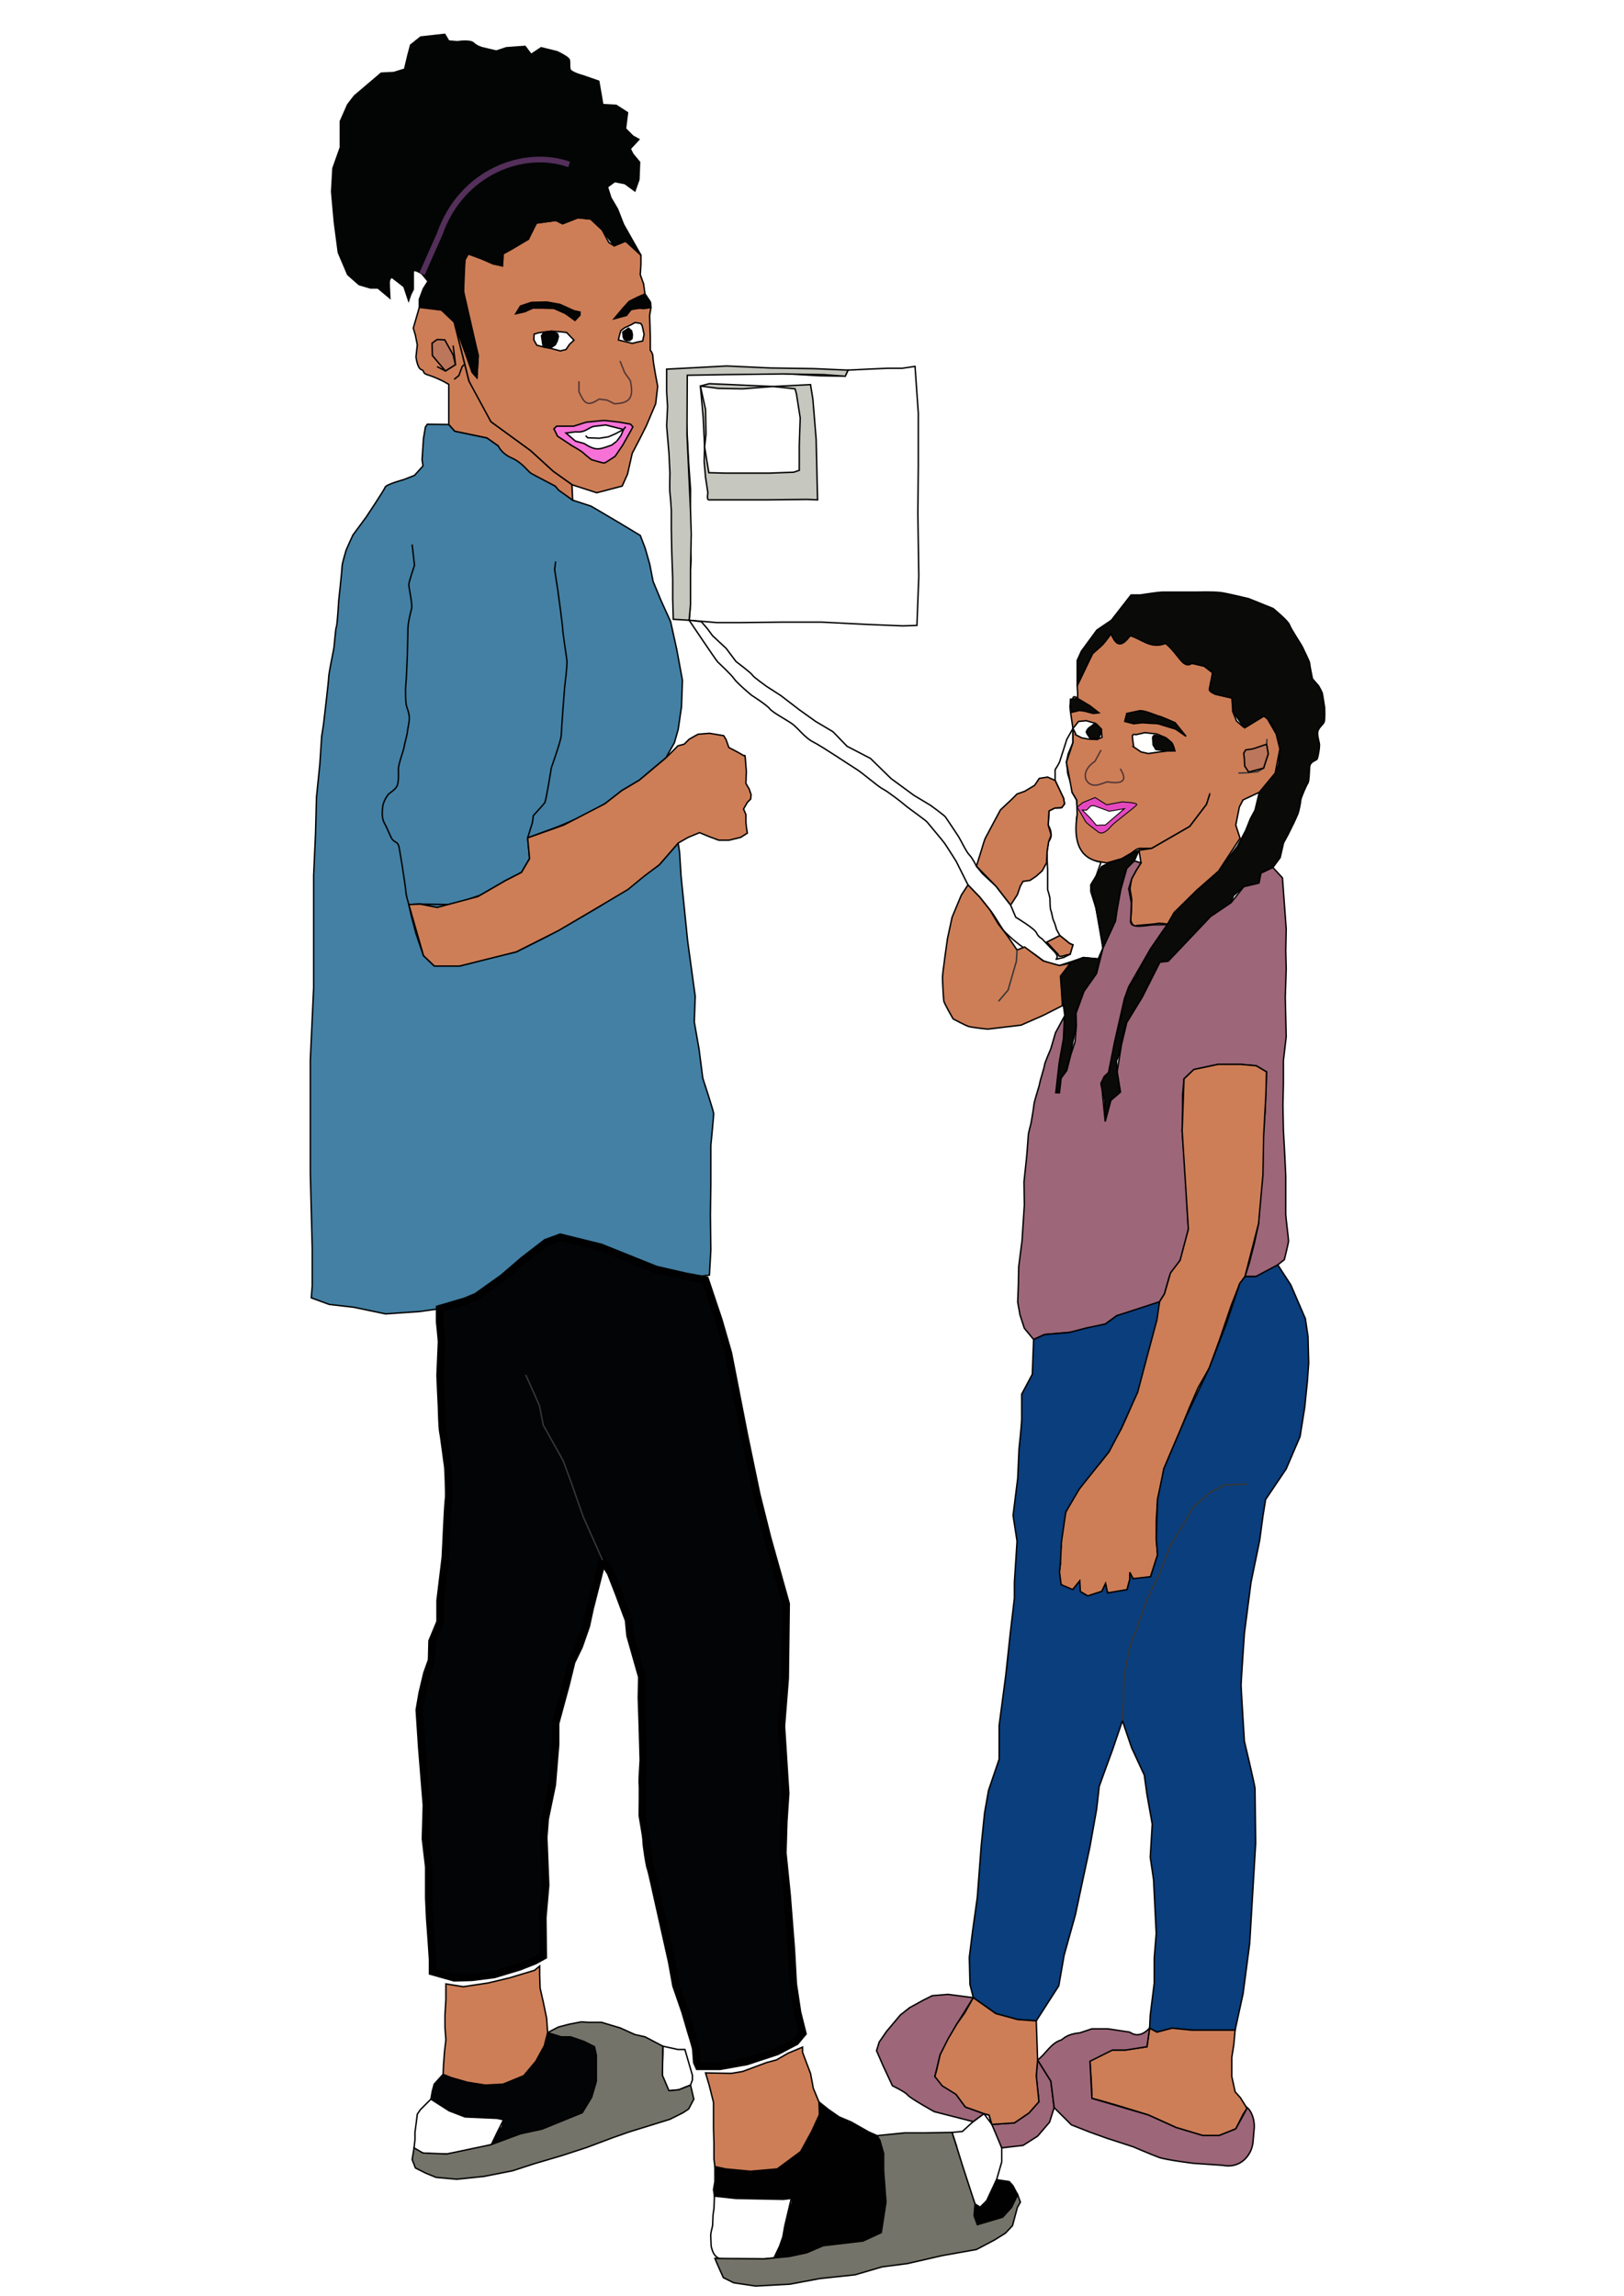 <svg width="416" height="588" viewBox="0 0 416 588" fill="none" xmlns="http://www.w3.org/2000/svg">
<path d="M113.505 531.278L111.22 533.798L110.739 535.598L110.379 537.638L111.459 538.717L115.061 540.637L119.143 542.197L123.705 542.436L127.306 542.552L128.987 542.912L128.627 544.712L127.305 546.271L126.465 547.711L125.865 549.271L128.506 548.551L133.308 546.511L138.831 545.311L143.272 543.512L146.514 542.312L149.155 541.112L151.556 537.152L152.757 533.073V528.753V526.354L152.276 524.194L149.635 522.875L146.153 521.675H143.752L140.276 520.596L139.435 523.955L137.274 527.914L134.153 531.634L128.87 533.793L124.309 534.033L119.747 533.313L113.505 531.278Z" fill="#030406" stroke="black" stroke-width="0.366"/>
<path d="M110.379 537.638L107.678 540.337L106.899 541.478L106.659 543.397L106.299 546.157V548.077L106.059 550.116L106.779 550.836L108.34 551.435L111.101 551.675H114.463L119.265 551.076L122.746 550.356L125.866 549.272L127.307 546.273L128.988 542.913L127.307 542.553L119.144 542.198L115.062 540.638L110.379 537.638Z" fill="white" stroke="black" stroke-width="0.366"/>
<path d="M176.887 534.038L173.886 535.238L171.365 535.478L170.164 534.758L169.684 531.518V528.999L169.8 525.879V524.08L173.641 524.92H175.442L177.363 531.519V532.719L176.887 534.038Z" fill="white" stroke="black" stroke-width="0.366"/>
<path d="M106.059 550.116L105.577 553.115L106.418 555.275L109.059 556.594L111.7 557.673L116.982 558.154L123.945 557.434L131.268 555.995L136.791 554.195L144.114 552.035L150.356 549.995L156.719 547.596L161.161 546.036L171.605 542.797L174.967 541.117L176.407 540.158L177.728 537.638L176.888 534.039L173.886 535.239L171.365 535.478L169.684 531.519L169.8 524.08L165.243 521.681L162.601 521.082L158.88 519.402L154.078 517.963H150.717L148.916 517.846L145.795 518.446L143.033 519.166L140.276 520.601L143.753 521.68H146.154L149.635 522.88L152.276 524.199L152.757 526.359V533.078L151.556 537.157L149.155 541.116L138.831 545.316L133.308 546.516L125.865 549.276L114.463 551.68L108.34 551.44L106.059 550.116Z" fill="#747369" stroke="black" stroke-width="0.366"/>
<path d="M183.125 554.915L183.128 558.754L182.768 560.794L183.008 562.474L184.568 562.59L188.53 563.07H192.972C192.972 563.07 196.573 563.186 197.174 563.186C197.773 563.186 200.655 563.302 200.655 563.302L202.696 563.063L202.936 563.903L202.215 565.943L201.616 567.862L201.016 570.142L200.536 572.901L199.695 575.301L198.615 576.861L198.255 578.3L202.216 577.94L206.658 576.981L210.86 575.182L215.422 574.701L221.064 573.981L224.185 573.022L225.746 571.822L226.346 568.703L226.945 564.024L226.346 555.985V551.546L225.386 548.186L224.666 546.986L222.505 546.027L218.063 543.507L214.942 542.188L212.18 540.268L209.778 538.348L209.894 541.587L207.973 545.787L205.092 551.066L199.09 555.505L192.247 556.105L183.125 554.915Z" fill="#010101" stroke="black" stroke-width="0.366"/>
<path d="M183.008 562.474L182.892 565.593L182.652 567.273L182.536 570.032C182.536 570.032 182.055 571.952 182.055 572.432C182.055 572.912 182.172 575.311 182.172 575.311C183.051 579.473 185.384 578.629 188.653 578.555H195.736L198.256 578.304L199.696 575.305L200.537 572.905L201.017 570.146L202.697 563.067L200.656 563.306L188.531 563.074L183.008 562.474Z" fill="white" stroke="black" stroke-width="0.366"/>
<path d="M243.875 546.156L244.956 549.516C244.956 549.516 245.796 553.235 246.277 554.315C246.757 555.395 248.558 561.274 248.558 561.274L249.758 564.513L251.08 565.353L252.76 563.674L255.281 558.275L256.601 553.715V550.116L255.521 546.876L254.081 544.117L253.36 541.717L252.039 541.357L249.278 543.397L246.517 545.917L243.875 546.156Z" fill="white" stroke="black" stroke-width="0.366"/>
<path d="M249.758 564.513L249.517 567.513L250.358 569.792L253.839 568.833L256.841 567.872L259.122 565.353L260.682 562.114L259.481 559.834L258.522 558.754L255.282 558.274L252.761 563.673L251.08 565.353L249.758 564.513Z" fill="#010101" stroke="black" stroke-width="0.366"/>
<path d="M183.13 578.431C183.49 579.39 185.291 583.35 185.291 583.35L187.932 584.67L193.574 585.511L202.338 585.03L210.021 583.591L219.025 582.632L225.988 580.592L232.471 579.752L241.354 577.712L250.118 576.152L254.68 573.753L257.561 571.953L259.362 570.033L260.624 565.33L261.38 564.021L260.683 562.115L259.123 565.354L256.841 567.874L250.359 569.793L249.518 567.514L249.759 564.514L246.637 554.916L244.956 549.517L243.876 546.157L236.913 546.273H231.751L224.667 546.983L225.387 548.183L226.347 551.542V555.982L226.946 564.02L225.747 571.819L221.065 573.978L210.861 575.178L206.659 576.978L202.217 577.937L195.737 578.553L183.13 578.431Z" fill="#747369" stroke="black" stroke-width="0.366"/>
<path d="M180.729 530.919L181.689 534.158L182.769 538.478V542.077V544.956L182.885 548.916V552.995L183.124 554.915L185.886 555.514L192.248 556.113L199.091 555.514L205.094 551.075L207.975 545.795L209.896 541.596L209.78 538.357L208.339 534.877L207.619 531.038L206.659 528.518L205.579 525.639V524.318L201.857 525.878L198.893 527.589L196.364 528.266L190.213 530.558L187.331 531.038L180.729 530.919Z" fill="#CD7E57" stroke="black" stroke-width="0.366"/>
<path d="M114.221 508.123V512.082L113.981 516.161V519.281L114.221 522.4L113.861 525.52L113.621 528.759L113.505 531.279L115.546 532.119L119.748 533.319L124.31 534.039L128.872 533.799L134.154 531.64L137.275 527.92L139.436 523.961L140.277 520.601L140.037 517.002L139.196 512.923L138.356 509.203L138.24 505.604V503.564L136.92 504.644L130.557 506.563L125.035 507.882L118.672 508.842L114.221 508.123Z" fill="#CD7E57" stroke="black" stroke-width="0.366"/>
<path d="M176.047 96.111L175.687 104.989L175.926 109.308L176.407 118.547L176.888 125.386L176.771 138.223L177.011 143.503L176.771 147.822L176.655 152.741L176.771 155.98L176.532 158.86L183.615 159.459H189.858L200.062 159.343H210.506L222.391 159.943L231.275 160.303L234.876 160.186L235.357 147.588L235.117 131.511L235.233 119.153V105.835L234.634 97.317L234.394 93.837L231.153 94.318H227.431L222.149 94.557L217.227 94.796L216.507 96.356L209.904 96.24L193.697 95.281L185.894 95.042H180.251L176.05 95.158L176.047 96.111Z" fill="white" stroke="black" stroke-width="0.366"/>
<g filter="url(#filter0_f)">
<path d="M179.408 98.87L180.128 106.909L180.488 114.468L180.372 118.187L180.732 122.266L181.332 126.226C181.332 126.226 180.972 128.025 181.572 128.025C182.171 128.025 195.377 128.025 196.218 128.025C197.058 128.025 206.782 127.909 206.782 127.909L209.423 128.025L209.063 112.548L208.223 102.23L207.623 98.51L198.019 98.99L187.334 98.51L181.692 98.271L179.408 98.87Z" fill="#C6C7BF"/>
<path d="M179.408 98.87L180.128 106.909L180.488 114.468L180.372 118.187L180.732 122.266L181.332 126.226C181.332 126.226 180.972 128.025 181.572 128.025C182.171 128.025 195.377 128.025 196.218 128.025C197.058 128.025 206.782 127.909 206.782 127.909L209.423 128.025L209.063 112.548L208.223 102.23L207.623 98.51L198.019 98.99L187.334 98.51L181.692 98.271L179.408 98.87Z" stroke="black" stroke-width="0.366"/>
</g>
<path d="M181.569 121.066L186.011 121.183H196.936L203.298 120.943L204.739 120.463V114.104L204.978 107.025L204.018 100.906L203.658 99.587L198.019 98.988L190.213 99.587L183.97 99.471L179.408 98.872L180.729 104.871L180.846 111.229L180.485 114.469L181.569 121.066Z" fill="white" stroke="black" stroke-width="0.366"/>
<path d="M170.765 94.551V100.31L171.004 104.149L170.765 109.068L171.364 116.147L171.604 121.186C171.604 121.186 171.488 125.386 171.604 126.225C171.72 127.066 171.964 130.305 171.964 130.785V135.584L172.08 141.343L172.32 148.302V153.221L172.465 158.615L176.531 158.861L176.887 154.782V145.604L177.067 136.785L176.887 130.906L175.977 111.386L176.049 96.112L185.996 95.945L200.767 95.775L210.953 95.945L216.509 96.357L217.229 94.797L208.407 94.417L197.371 94.247L186.166 93.738L170.765 94.551Z" fill="#C6C7BF" stroke="black" stroke-width="0.366"/>
<path d="M176.532 158.86C176.532 158.86 183.37 169.058 183.85 169.538C184.331 170.019 187.332 172.778 188.052 173.858C188.772 174.937 192.494 178.057 192.494 178.057C192.494 178.057 196.455 180.577 197.176 181.536C197.896 182.496 201.618 184.416 203.058 185.496C204.498 186.575 206.179 188.975 208.34 190.055C210.501 191.135 217.824 196.054 219.385 197.014C220.946 197.973 224.907 201.453 226.108 202.053C227.309 202.652 230.91 205.412 231.87 206.252C232.83 207.093 237.152 210.092 237.513 210.572C237.873 211.052 241.354 215.131 241.954 215.971C242.554 216.811 244.956 220.65 244.956 220.65L247.957 226.649L250.958 229.768C250.958 229.768 252.999 232.288 253.839 233.368C254.68 234.448 256.361 237.327 256.961 238.167C257.56 239.007 261.162 242.246 262.843 243.086C264.524 243.926 266.565 245.606 267.285 246.086C268.005 246.566 271.367 247.286 271.367 247.286L274.728 246.206L277.489 245.247L281.331 245.607L282.532 242.847L281.691 237.088L280.731 232.529L279.41 228.33V226.65L280.731 224.49L281.451 222.451L282.051 220.771C278.144 220.505 275.923 215.866 275.952 212.083C275.941 212.156 275.569 210.335 275.923 208.656V206.736L275.807 204.936L274.606 202.897L274.411 200.752C274.411 200.752 273.47 198.408 273.47 197.808C273.47 197.209 273.162 195.218 273.162 195.218L273.642 193.058L274.843 190.18V190.179V188.739V186.58L273.283 189.339L272.442 191.979C272.442 191.979 271.601 194.498 271.481 194.978C271.365 195.459 270.28 197.138 270.28 197.138V198.578V198.937V199.897L271.36 202.176L272.44 204.456L272.68 205.895L271.96 206.855L270.159 206.971L268.719 207.69C268.719 207.69 268.603 209.49 268.603 209.97C268.603 210.45 268.486 211.291 268.486 211.291C268.486 211.291 268.967 212.131 269.086 212.61C269.202 213.09 269.326 213.93 269.202 214.409C269.086 214.89 268.603 215.609 268.603 215.609L268.242 217.889V220.409L268.359 222.808V225.328V227.847C268.359 227.847 268.958 229.767 268.958 230.247C268.958 230.727 268.958 232.766 269.198 233.246C269.437 233.727 269.558 235.166 269.918 235.886C270.278 236.606 270.638 238.046 270.638 238.046L271.479 239.605L274 241.645L274.841 242.005L274.48 243.085L274.12 244.404L272.44 245.244L270.399 245.724C270.399 245.724 271.6 245.244 269.918 243.564C268.237 241.885 266.917 240.445 266.917 240.445C266.917 240.445 265.957 239.965 265.477 238.885C264.996 237.805 260.194 234.926 260.194 234.926L258.874 231.806L255.153 227.007L251.672 223.767L250.111 221.848C250.111 221.848 249.151 219.808 248.31 218.968C247.469 218.128 246.029 215.009 245.549 214.289C245.068 213.569 242.548 209.73 242.188 209.25C241.828 208.77 238.346 206.25 238.346 206.25L234.144 203.732L228.261 199.412L222.979 194.253L216.976 191.133L213.375 187.414L208.933 184.775L204.731 181.775L200.049 178.176L196.328 175.776C196.328 175.776 192.966 173.377 192.726 172.897C192.487 172.416 188.525 169.417 188.525 169.417L186.004 166.058L182.522 162.818L181.202 161.019L179.642 159.219L176.532 158.86Z" fill="white" stroke="black" stroke-width="0.366"/>
<path d="M274.849 190.18L273.168 195.219L274.612 202.897L275.813 204.937L275.929 208.657C274.837 215.591 276.812 218.568 279.173 219.868C280.649 220.681 281.984 220.724 283.492 221.01L287.234 220.008L289.753 218.554C289.753 218.554 291.155 217.289 291.945 217.289H295.017L298.781 215.117L301.992 213.264L304.766 211.663L309.063 206.012L309.903 203.372L312.904 198.213L313.504 195.574L315.305 191.735L316.385 188.855L317.465 187.295L318.787 186.455L316.746 184.655L315.786 182.256L316.146 180.456L315.547 178.776L311.345 177.816C311.345 177.816 309.664 177.216 309.784 176.497C309.9 175.777 310.625 172.297 310.625 172.297L308.464 170.618L305.343 169.898L301.141 166.538L298.62 163.419L293.698 162.939L289.496 162.823L286.975 162.223L284.574 162.339L282.533 164.979L279.892 167.378L278.691 169.538C278.691 169.538 277.611 170.978 277.37 171.698C277.13 172.418 276.41 173.737 276.41 173.737L275.93 175.657L276.046 177.457V178.896C276.046 178.896 275.086 177.937 274.845 178.78C274.606 179.62 274.125 180.82 274.125 180.82L274.241 182.5L274.842 186.584L274.849 190.18Z" fill="#CD7E57" stroke="black" stroke-width="0.366"/>
<path d="M288.114 184.77L290.406 185.363L292.613 185.109L295.16 185.279C295.16 185.279 296.518 185.279 296.943 185.449C297.367 185.619 301.102 186.722 301.102 186.722L303.819 188.588L301.017 185.11C301.017 185.11 297.197 183.413 296.858 183.413C296.518 183.413 293.038 181.801 291.849 182.056C290.662 182.31 288.624 182.735 288.624 182.735L288.114 184.77Z" fill="#0A0A08" stroke="black" stroke-width="0.366"/>
<path d="M275.449 188.135L277.069 188.975C277.069 188.975 278.45 189.215 278.69 189.276C278.93 189.334 281.031 189.392 281.031 189.392L282.291 188.852L282.111 186.752L280.55 185.253L278.269 184.592L276.289 184.772L274.842 186.576L275.507 187.832L275.449 188.135Z" fill="#FFFFFE" stroke="black" stroke-width="0.366"/>
<path d="M280.55 185.253L278.81 186.515C278.81 186.515 278.27 187.175 278.27 187.474C278.27 187.775 279.23 189.094 279.23 189.094L281.03 189.391C281.807 188.772 281.958 187.762 282.111 186.752C281.502 186.099 280.85 185.369 280.55 185.253V185.253Z" fill="#0A0A08" stroke="black" stroke-width="0.366"/>
<path d="M290.406 191.302L292.274 192.575L294.141 192.999L296.518 192.659L299.15 192.32H300.932C300.932 192.32 300.678 191.131 300.339 190.538C299.999 189.944 298.556 188.926 298.556 188.926L296.349 187.993L293.293 187.653L291.001 188.163C291.001 188.163 290.067 187.909 290.067 188.502C290.067 189.096 290.407 191.302 290.407 191.302L290.406 191.302Z" fill="#FFFFFE" stroke="black" stroke-width="0.366"/>
<path d="M295.257 188.915L295.373 190.775L296.093 191.975L299.146 192.32H300.928L300.175 190.296L298.552 188.927C296.97 188.937 295.545 187.571 295.257 188.915V188.915Z" fill="#0A0A08" stroke="black" stroke-width="0.366"/>
<path d="M282.051 192.095L280.491 194.974C276.274 197.8 278.113 201.443 280.846 201.089C281.327 201.089 283.607 200.249 283.607 200.249C289.069 201.124 288.099 198.856 286.969 196.889" stroke="#513535" stroke-width="0.366"/>
<path d="M275.93 175.656L275.929 169.178L277.009 166.779L280.971 161.38L284.692 158.86L289.734 152.381H292.135C292.135 152.381 296.697 151.662 297.778 151.662H306.541C306.541 151.662 310.863 151.545 312.664 151.778C314.465 152.017 319.867 153.337 319.867 153.337L326.11 155.857C326.11 155.857 329.951 158.977 330.311 160.056C330.671 161.136 333.433 165.215 333.673 165.815C333.912 166.415 335.473 169.415 335.473 169.895C335.473 170.375 336.194 173.854 336.194 173.854L337.754 175.654C337.754 175.654 338.595 177.093 338.714 177.573C338.83 178.054 339.314 181.293 339.314 181.293C339.314 181.293 339.43 184.172 339.197 184.892C338.958 185.612 337.517 186.452 337.517 187.772C337.517 189.092 337.997 190.051 337.997 190.891C337.997 191.731 337.637 193.891 337.398 194.371C337.158 194.851 335.597 194.97 335.477 196.41C335.361 197.85 335.361 200.13 334.996 200.61C334.636 201.09 333.195 204.449 333.195 204.929C333.195 205.409 332.715 207.808 332.475 208.408C332.236 209.008 331.395 210.808 331.395 210.808L329.968 213.696L328.779 215.902L327.929 219.635L326.062 222.18L323.006 223.622L322.496 226.168L322.072 226.761H320.205L318.592 227.101L315.96 229.391L315.366 231.173L314.433 232.106L312.141 233.718L310.103 234.737L308.746 236.433C308.746 236.433 307.897 237.452 307.642 237.79C307.388 238.13 306.283 239.402 306.283 239.402L302.294 243.135L299.238 246.189L297.116 246.443L294.823 250.685L293.89 252.467L292.616 255.351L291.683 257.133L290.664 258.915L288.626 261.884L287.947 263.835L287.437 265.956L287.267 267.568L286.758 269.859L285.994 271.725L286.164 274.44L287.013 279.7L285.994 280.973L284.551 281.822L283.787 284.452L283.533 286.403L283.109 287.252L282.939 281.483L282.345 279.447L282.005 277.495L282.855 275.714L283.958 274.695L284.552 270.792L285.486 266.975L285.995 263.666L287.184 260.357L288.034 255.776L289.137 252.722C289.137 252.722 290.835 250.516 291.005 250.177L293.127 245.935L294.74 242.965L296.777 239.996L299.069 236.687L300.767 233.718L306.539 228.034L309.595 225.573L312.142 223.113L316.981 216.75L319.103 212.678L320.292 209.708L321.481 207.503L322.585 202.921L324.792 200.207L326.66 198.001L327.509 195.795L327.849 191.807L326.915 187.99L325.812 185.444L324.708 184.172L323.775 183.409L322.077 184.511L318.794 186.45L315.793 182.251L315.553 178.772L311.352 177.811L309.937 176.707L310.631 172.293L308.471 170.614L305.349 169.894C302.974 171.503 302.044 167.62 298.561 164.79C294.766 166.348 292.309 163.565 289.503 162.818C286.741 166.577 285.631 164.561 284.581 162.335C282.289 165.698 281.318 166.021 279.899 167.374L275.93 175.656Z" fill="#0A0A08" stroke="black" stroke-width="0.366"/>
<path d="M274.193 246.702L271.646 250.011L271.816 252.302C271.816 252.302 271.903 255.356 272.07 255.78C272.24 256.204 272.75 259.852 272.75 260.276C272.75 260.7 272.41 266.045 272.41 266.045L271.816 269.693L271.306 272.323C271.306 272.323 270.882 273.596 270.797 274.02C270.71 274.444 270.71 276.82 270.71 276.82L270.456 279.874H271.389L271.813 276.141L273.256 274.19L274.274 270.202L274.784 266.979L275.717 262.567L275.63 259.513L276.988 255.949L277.667 253.913L279.45 251.538L280.893 249.332L281.233 247.381L282.527 242.847L284.969 237.624L285.732 235.928L286.156 233.043L286.75 230.837L287.09 227.868L287.939 224.983L288.619 222.438L290.571 220.487L291.76 217.772L289.751 218.554L287.232 220.007C285.505 220.261 281.536 222.176 282.109 222.09L280.73 224.49L279.408 226.65L280.73 232.529L282.53 242.847L281.329 245.607L277.488 245.247L274.193 246.702Z" fill="#0A0A08" stroke="black" stroke-width="0.366"/>
<path d="M274.241 182.499L274.125 180.819L274.198 179.086L276.051 178.895L279.206 180.782L281.498 182.564L280.055 182.734L277.848 182.14L276.49 181.971L274.241 182.499Z" fill="#0A0A08" stroke="black" stroke-width="0.366"/>
<path d="M291.76 217.772L292.274 220.996L291.087 222.862L289.897 225.068C289.897 225.068 289.473 227.274 289.473 227.613C289.473 227.953 289.897 230.074 289.897 230.413C289.897 230.753 289.81 233.382 289.81 233.382L289.64 235.588C289.64 235.588 289.98 237.285 290.828 237.115C291.677 236.945 296.091 236.692 296.431 236.522C296.77 236.352 299.067 236.687 299.067 236.687L300.764 233.718L306.537 228.034L312.139 223.113L317.653 214.718L316.549 211.324L317.483 206.658L318.417 204.877L322.582 202.921L326.657 198.001L327.846 191.807L326.912 187.99L324.705 184.172L323.772 183.409L318.784 186.454C315.631 188.209 315.086 192.371 313.501 195.573C313.845 196.509 312.851 198.888 309.903 203.372L309.062 206.011L304.763 211.663L295.014 217.288L291.76 217.772Z" fill="#CD7E57" stroke="black" stroke-width="0.366"/>
<path d="M317.231 198.005L319.523 197.918L322.155 197.664L323.682 196.731L324.872 193.083L324.448 190.622L324.535 189.265" stroke="#363636" stroke-width="0.366"/>
<path d="M319.863 197.75L318.843 196.223L318.756 194.441L318.586 192.914L319.096 192.066L320.879 191.812L324.445 190.622L324.869 193.082L323.68 196.73L319.863 197.75Z" fill="#BB765B" stroke="black" stroke-width="0.366"/>
<path d="M289.64 235.588L289.812 231.261L289.132 227.613L289.896 225.068L291.085 222.862L292.273 220.996L290.57 220.487L288.617 222.438L287.088 227.868L286.155 233.043L285.731 235.927L282.53 242.847L280.892 249.332L277.666 253.913L275.629 259.513L275.716 262.567L275.379 266.809L274.271 270.202L273.253 274.19L271.81 276.141L271.386 279.874H270.453L271.303 272.323L272.407 266.045L272.662 260.276L270.37 264.518L269.181 268.59C269.181 268.59 267.568 272.323 267.568 272.747C267.568 273.171 266.381 276.904 266.295 277.583C266.208 278.262 264.936 281.91 264.852 282.928C264.765 283.947 264.088 287.764 264.088 287.764C264.088 287.764 263.408 290.309 263.408 290.733C263.408 291.157 262.985 296.248 262.985 296.248L262.305 302.695L262.392 308.634L261.798 317.797L260.949 324.414L260.862 328.996L260.692 333.492L261.286 336.801L262.389 340.194L264.766 343.079L267.567 341.806L272.236 341.382C272.236 341.382 277.499 341.043 278.009 340.789C278.518 340.535 283.187 339.092 283.187 339.092L286.073 336.971L290.487 335.783L294.477 334.426L297.024 333.407L298.297 331.371L299.231 328.062C299.231 328.062 299.57 326.706 299.824 326.281C300.079 325.857 301.098 324.584 301.098 324.584L302.287 322.803C302.287 322.803 302.966 321.021 302.966 320.512C302.966 320.002 303.73 317.712 303.73 317.712L304.41 314.828L304.018 307.756L303.778 303.076L303.538 298.637L303.178 294.318L302.818 289.639L302.935 284.239V280.4L303.295 276.321L305.816 273.921L312.058 272.602H317.7L321.782 272.962L324.423 274.522L324.307 278.241L324.067 284.72L323.347 293.239V298.878L323.108 303.317L322.748 307.636L322.388 313.395L321.307 318.434L319.987 323.594L318.907 326.953H321.668L325.87 325.393L327.31 323.954L328.991 322.633C328.991 322.633 330.071 318.314 330.071 317.834C330.071 317.354 329.351 311.595 329.351 310.995V301.157L329.112 295.998L328.752 289.399L328.635 283.16L328.752 277.401V271.642L329.472 265.523L329.232 255.444L329.472 248.126L329.356 243.447L329.472 237.927L328.512 224.849L326.063 222.18L323.007 223.623L322.498 226.168L318.593 227.101L315.368 231.173L310.105 234.737L299.239 246.189L297.117 246.443L292.618 255.352L288.628 261.884L287.269 267.568L286.165 274.44L287.014 279.7L284.552 281.822L283.11 287.252L282.347 279.447L282.007 277.495L282.856 275.714L283.96 274.695L285.487 266.975L288.035 255.776L289.139 252.722L294.741 242.965L299.068 236.687C298.178 236.978 296.497 236.731 294.866 236.925C292.064 237.271 289.244 237.713 289.64 235.589V235.588Z" fill="#9D6679" stroke="black" stroke-width="0.366"/>
<path d="M318.907 326.953L322.388 313.395L323.513 300.914L323.683 291.158L324.276 280.129L324.423 274.522L321.782 272.962L317.7 272.602H312.058L305.816 273.921L303.295 276.321L302.818 289.638L304.41 314.828L302.287 322.803L299.829 326.026L298.297 331.371L297.024 333.407L295.415 340.873L293.887 346.388L292.529 351.393C292.529 351.393 291.426 355.55 291.34 355.974C291.253 356.398 289.727 360.216 289.727 360.216L288.538 363.016L287.181 365.985L285.568 368.616L284.125 371.755L281.917 374.554L279.71 376.93L278.013 379.22L276.485 381.341L274.872 383.293L273.004 387.28L272.494 389.655L271.985 391.182L271.731 393.049L271.901 394.916L271.814 396.358L271.22 397.8L271.133 399.412L271.642 400.431L271.388 402.552L271.475 404.588L271.815 405.861L272.834 406.794L274.787 407.133L276.569 404.927V405.946L276.739 407.643L278.607 408.746L280.984 408.833L282.257 407.56L283.191 405.609L283.7 407.984C283.7 407.984 285.313 407.897 285.992 407.897C286.672 407.897 288.709 407.134 288.709 407.134L289.388 404.589V402.722L290.238 404.334L292.529 404.422L294.737 403.828L296.519 398.229L296.179 394.156V389.405L296.519 383.976L297.283 380.752L298.132 376.17L302.122 366.838L304.669 360.56L306.876 355.47L309.762 350.38L312.393 343.168L315.365 334.43L317.572 328.746L318.907 326.953Z" fill="#CD7E57" stroke="black" stroke-width="0.366"/>
<path d="M272.155 257.561L267.317 260.022L261.544 262.567L252.971 263.586C252.971 263.586 248.981 263.162 248.132 262.906C247.283 262.653 244.142 260.955 244.142 260.955C244.142 260.955 241.85 256.968 241.765 256.374C241.678 255.78 241.426 251.453 241.426 250.35C241.426 249.248 242.699 240.424 242.699 240.424L243.888 234.91L246.265 229.226L247.958 226.649L250.959 229.769L253.565 233.043L255.688 236.607L257.979 239.576L260.526 243.309L262.479 242.546L264.176 243.818L267.232 246.109L271.367 247.287L274.193 246.704L271.647 250.012L272.155 257.561Z" fill="#CD7E57" stroke="black" stroke-width="0.366"/>
<path d="M260.526 243.309L260.356 246.193L259.253 250.011L258.234 253.574L255.772 256.458" stroke="#363636" stroke-width="0.366"/>
<path d="M268.125 241.287L271.485 239.606L274.006 241.646L274.846 242.005L274.126 244.404C273.075 244.462 271.188 245.548 271.067 244.462L268.125 241.287Z" fill="#CD7E57" stroke="black" stroke-width="0.366"/>
<path d="M250.117 221.849L251.442 217.602C251.442 217.602 252.122 215.227 252.376 214.718C252.63 214.209 254.498 210.73 254.498 210.73L256.281 207.422L259.082 204.792L260.525 203.349L262.478 202.67L265.024 201.143L266.214 199.362L268.336 199.022L270.286 199.897L272.447 204.456L272.686 205.896L271.966 206.855L270.165 206.971L268.725 207.691L268.493 211.291L269.27 213.869L268.609 215.61L268.249 217.889L268.082 220.996L266.978 223.032L265.365 224.474L263.838 225.493L262.055 225.747L261.375 226.934L260.612 229.14L258.881 231.806L255.16 227.007L250.117 221.849Z" fill="#CD7E57" stroke="black" stroke-width="0.366"/>
<path d="M264.766 343.079L264.431 351.987L261.714 357.077C261.714 357.077 261.714 361.829 261.714 363.356C261.714 364.883 261.035 370.991 261.035 370.991L260.695 378.626L259.506 388.128L260.525 394.746L259.846 405.266V409.338L258.826 417.992L257.639 429.021L255.941 441.916V450.57L253.225 458.545L252.205 464.314L251.356 472.628L250.337 486.032L249.147 494.516L248.298 501.303L248.468 508.26L249.317 511.654L255.09 515.726L260.693 517.253L265.446 517.593L271.219 508.6L272.576 500.795L275.462 490.444L277.16 482.469L279.198 472.967L280.895 463.466L281.575 457.527L283.103 453.285L284.97 448.194L287.517 440.729L289.894 447.685L293.12 454.642L293.799 459.563L295.158 467.198L294.649 475.682L295.498 481.451L296.178 495.195L295.668 501.473V507.921L294.65 516.066L294.48 519.459L296.348 520.476L300.252 519.459L305.346 519.968H311.288H316.381L318.419 510.636L320.116 497.741L321.644 472.119C321.644 472.119 321.475 458.715 321.475 458.036C321.475 457.357 318.758 445.989 318.758 445.989C318.758 445.989 317.909 432.415 317.909 431.566C317.909 430.718 318.758 418.331 318.758 418.331L320.456 405.266L322.663 394.577L323.512 388.299L324.192 384.057L329.455 376.251L333.02 367.937L334.208 360.472L334.887 353.854L335.227 349.103L335.057 342.316L334.378 337.735L330.643 329.081L327.31 323.954L321.668 326.954H318.906L317.571 328.746L314.174 338.922L309.761 350.38L303.818 362.847L299.743 372.349L298.131 376.171L296.518 383.976L296.179 394.157L296.518 398.229L294.736 403.828L290.237 404.335L289.387 402.723V404.589L288.708 407.134L283.699 407.985L283.19 405.609L282.256 407.56L278.606 408.746L276.738 407.643L276.568 404.928L274.786 407.134L271.814 405.861L271.387 402.552L271.641 400.431L271.9 394.916L273.003 387.28L276.484 381.342L281.917 374.554L284.124 371.755L287.18 365.986L291.424 356.569L293.801 347.576L296.348 338.074L297.023 333.408L286.072 336.972L283.186 339.093L278.351 340.11L273.767 341.298L267.567 341.808L264.766 343.079Z" fill="#0A3E7D" stroke="black" stroke-width="0.366"/>
<path d="M287.517 440.729L287.813 434.935C287.813 434.935 287.813 430.855 287.93 429.655C288.046 428.455 288.77 425.336 288.889 424.256C289.005 423.177 289.97 420.057 290.33 419.337C290.69 418.617 293.931 409.379 293.931 409.379L297.052 403.02L299.934 395.581L302.575 391.382L305.696 385.983L310.138 382.143L313.739 380.344L319.502 380.104" stroke="#363636" stroke-width="0.366"/>
<path d="M294.48 519.459L293.802 524.21L288.369 525.059H284.974L280.729 526.415L279.201 527.943L279.541 533.033L279.711 537.445L281.748 537.954L287.011 539.481L294.142 541.687L301.273 544.911L308.064 546.947H312.308L316.553 545.25L318.42 541.517L319.439 539.99L317.742 537.275L316.384 535.748L315.535 531.845V526.925L316.044 523.701L316.383 519.969H305.347L300.254 519.459L296.349 520.476L294.48 519.459Z" fill="#CD7E57" stroke="black" stroke-width="0.366"/>
<path d="M249.318 511.654L242.869 510.805L238.794 511.144L236.417 512.333L233.022 514.199L230.645 516.066L227.08 520.308L225.212 523.022L224.533 525.228L226.23 529.131L228.607 534.221C228.607 534.221 231.833 535.748 232.512 536.597C233.192 537.445 239.303 540.839 239.303 540.839L249.278 543.397L252.039 541.358L253.359 541.718L254.08 544.117L256.601 550.116L262.053 549.492L265.788 547.117L268.844 543.553L270.033 539.82L269.184 533.033L265.787 527.604L265.448 531.677L266.127 538.294L263.581 541.179L259.845 543.724L254.08 544.117L252.039 541.358L254.08 544.117L253.36 541.718L252.037 541.358L247.281 539.651L244.904 536.427L239.472 531.846L240.831 526.246L245.075 518.441L249.318 511.654Z" fill="#9D6679" stroke="black" stroke-width="0.366"/>
<path d="M294.48 519.459C292.919 521.026 291.267 521.776 289.388 520.476L283.785 519.627H279.71L276.654 520.646C273.703 520.954 272.9 521.705 271.83 522.5C269.244 523.187 267.791 526.189 265.788 527.604L269.184 533.033L270.033 539.82L274.447 544.231L279.201 546.098L283.445 547.625L290.237 549.831C290.237 549.831 294.99 551.867 296.858 552.546C298.725 553.225 305.686 554.073 305.686 554.073L313.156 554.582C317.73 555.526 320.644 552.028 320.966 548.644L321.306 544.741C321.277 540.344 318.479 539.006 319.44 539.99L316.553 545.25L312.308 546.947H308.064L301.273 544.911L294.142 541.687L279.711 537.445L279.202 527.943L284.974 525.059H288.369L293.802 524.21L294.48 519.459Z" fill="#9D6679" stroke="black" stroke-width="0.366"/>
<path d="M249.318 511.654L247.113 515.556L245.076 518.441L242.869 522.174L240.832 526.246L239.982 529.979L239.473 531.845L241.34 534.221L244.905 536.427L247.282 539.651L252.038 541.357L253.36 541.717L254.08 544.117L259.846 543.723L263.581 541.178L266.127 538.294L265.448 531.676L265.788 527.604L265.618 522.344L265.445 517.593L260.691 517.254L255.089 515.727L249.318 511.654Z" fill="#CD7E57" stroke="black" stroke-width="0.366"/>
<path d="M116.331 82.501L118.903 89.014L120.961 95.356L122.162 96.728L122.505 91.071L120.104 82.33L119.418 79.245L118.731 74.617V70.675L119.074 66.561L119.932 65.018L123.191 66.219L126.278 67.59L128.679 68.103L128.85 66.218V65.018L131.079 63.818L135.367 61.247L135.71 59.361L137.425 57.133L142.398 56.448L144.113 57.305L148.058 55.762L151.316 56.105L154.232 58.847L155.947 62.103L157.319 62.961L160.234 61.761L162.292 62.961L164.179 65.361V67.76L164.007 70.331L164.865 72.731L165.208 75.302L166.58 77.359L166.752 78.73L166.409 80.787L166.58 86.1V89.7C166.58 89.7 167.267 90.385 167.267 91.585C167.267 92.785 168.468 98.955 168.468 98.955L167.954 103.412L165.553 109.068L164.009 112.153L161.951 116.095L160.751 121.409L159.378 124.494L152.861 126.208L146.516 124.151L141.714 120.723L135.883 115.41L125.764 108.039L121.991 102.383L120.105 97.584L116.331 82.501Z" fill="#CD7E57" stroke="black" stroke-width="0.366"/>
<path d="M114.958 108.726L109.449 108.668L108.964 109.395L108.479 112.304L108.114 117.758L108.357 119.333L106.174 121.757L103.385 122.849C103.385 122.849 98.898 124.06 98.655 124.788C98.413 125.515 93.805 132.423 93.805 132.423L90.409 137.029C90.409 137.029 88.711 140.665 88.59 141.15C88.474 141.634 87.62 144.301 87.62 145.149C87.62 145.998 86.771 153.754 86.771 153.754C86.771 153.754 86.408 160.056 86.164 160.541C85.921 161.026 85.679 165.389 85.436 166.48C85.194 167.571 84.224 172.661 84.224 173.146C84.224 173.631 83.739 178.115 83.617 179.085C83.501 180.054 82.89 185.387 82.89 185.387L82.405 188.538L81.92 195.81L81.07 204.173L80.828 213.384L80.343 224.17V233.624V253.016L79.494 271.438V290.829V300.525L79.979 319.675V329.37L79.736 332.4L84.344 334.097L90.65 334.824L98.775 336.521L107.507 335.914L112.6 335.187L118.178 333.491C118.178 333.491 121.817 332.521 122.18 332.036C122.543 331.552 126.789 328.643 126.789 328.643L131.518 324.643L136.126 320.644L139.886 318.22L143.524 316.886L148.981 318.22L153.832 319.431L159.531 321.613L168.02 325.128L175.417 326.824C175.417 326.824 178.207 326.941 178.692 326.941C179.177 326.941 181.723 326.578 181.723 326.578L182.088 320.154L181.972 311.185L182.088 303.429V293.369C182.088 293.369 182.815 285.855 182.815 285.249C182.815 284.643 180.026 276.159 180.026 276.159L179.056 268.645L177.844 261.737L178.086 255.192L176.146 241.012L174.448 224.286L174.084 218.348L173.721 215.924L168.87 221.499L161.109 226.953L153.954 231.922L146.314 236.406L140.008 239.921L132.247 243.799L124.607 245.617L117.694 247.435H111.267L108.478 244.769L106.538 239.072L105.325 234.467L104.718 231.679L107.629 231.563L111.994 232.412L118.179 230.958L125.455 228.413L129.336 225.625L133.58 223.444L134.793 221.383L135.642 219.929V217.141L135.157 214.596L143.04 211.687L149.831 208.779L154.924 205.87L159.29 202.476L163.777 199.81L167.778 196.417L170.568 194.114L172.751 190.235L173.72 186.842L174.57 181.024L174.812 174.237L173.357 166.359L171.781 159.209L169.355 153.876L167.294 148.907L166.444 144.544L165.232 140.302L164.019 137.15L158.805 133.999L151.407 129.636L146.685 128.094L142.226 124.495L135.642 120.668L133.096 117.88L127.648 114.211L124.733 112.154L116.501 110.44L114.958 108.726Z" fill="#4380A4" stroke="black" stroke-width="0.366"/>
<path d="M105.568 139.454L106.175 144.786C106.175 144.786 104.72 149.028 104.72 149.756C104.72 150.483 105.69 154.846 105.447 155.815C105.205 156.785 104.477 159.451 104.477 161.39C104.477 163.33 104.361 166.238 104.361 167.208C104.361 168.177 104.119 172.298 104.119 172.904C104.119 173.511 103.876 176.056 103.876 176.54C103.876 177.025 103.876 179.934 104.119 180.782C104.361 181.631 104.846 182.722 104.846 183.933C104.846 185.145 104.361 186.963 104.361 187.448C104.361 187.933 103.634 190.478 103.512 191.327C103.396 192.175 102.056 195.69 102.056 196.902C102.056 198.113 102.173 199.81 101.814 201.022C101.45 202.234 99.874 202.962 99.388 203.568C98.903 204.174 98.176 205.507 98.054 206.476C97.938 207.446 97.69 209.385 98.419 210.718C99.146 212.052 99.268 212.536 100.116 214.354C100.966 216.172 101.935 215.081 102.299 217.384C102.662 219.687 102.784 220.172 103.027 221.747C103.269 223.323 103.996 228.05 103.996 228.656C103.996 229.262 104.722 231.68 104.722 231.68L107.633 231.563L115.759 231.68L122.429 229.619L129.34 225.619L133.585 223.438L135.646 219.923L135.161 214.59L136.375 210.712L136.618 208.894C136.618 208.894 139.164 206.107 139.528 205.622C139.891 205.137 141.226 196.653 141.226 196.653C141.226 196.653 143.773 189.503 143.773 188.291C143.773 187.079 144.622 176.171 144.622 176.171C144.622 176.171 145.349 170.353 145.229 169.262C145.113 168.171 144.137 161.991 144.137 161.142C144.137 160.293 142.925 151.446 142.925 151.446L142.075 145.871L142.318 143.811" stroke="black" stroke-width="0.366"/>
<path d="M170.568 194.114L173.66 191.023L175.264 190.594L176.491 189.367L177.774 188.627L178.815 188.054L181.726 187.812L185.364 188.418L185.971 189.388L186.698 191.448L189.002 192.66L190.7 193.629C190.7 193.629 190.816 192.902 190.942 194.478C191.059 196.053 191.185 197.629 191.185 197.629L191.069 200.659L191.918 202.113L192.403 203.568L192.287 204.659L191.437 205.508L190.468 207.205L191.075 208.659V210.598L191.191 211.81L191.433 213.385L189.735 214.477L186.704 215.204H184.157L181.853 214.355L179.185 213.264L176.275 214.475L173.727 215.923L168.876 221.498L164.996 224.413L160.873 227.807L153.96 231.922L143.047 238.351L132.253 243.799L117.701 247.435H111.274L108.485 244.769L104.725 231.679L107.635 231.563L112.001 232.412L122.435 229.619L129.342 225.625L133.591 223.437L135.653 219.923L135.164 214.596L144.381 211.324L154.93 205.87L159.296 202.476L163.783 199.81L170.568 194.114Z" fill="#CD7E57" stroke="black" stroke-width="0.366"/>
<path d="M112.6 335.188L112.602 338.461C112.602 338.461 113.087 343.067 113.087 343.673C113.087 344.279 112.722 351.672 112.722 352.278C112.722 352.884 113.087 360.398 113.087 360.398C113.087 360.398 113.203 365.731 113.451 366.822C113.694 367.913 114.543 374.821 114.663 375.427C114.78 376.033 115.026 383.062 114.906 383.668C114.79 384.275 114.421 390.819 114.421 391.425C114.421 392.032 114.058 398.939 114.058 398.939L112.724 409.968V415.422L110.662 420.392L110.546 425.239L109.334 428.633L108.121 433.723L107.394 437.965L108.001 447.297L109.213 462.326L108.971 470.931L109.82 478.203V486.081L110.063 491.414L110.427 496.383L110.791 501.837V504.988L116.37 506.563L120.857 506.447L126.556 505.72L132.984 503.781L136.986 502.205L139.168 500.994L139.052 491.177L139.78 482.814L139.295 470.573L139.659 465.846L141.478 457.12L142.328 446.818V441.364L144.995 431.547L146.451 425.608L148.391 421.609L150.21 416.397L151.18 411.913L154.333 399.551L156.394 402.823L158.335 407.792L161.003 414.943L161.367 418.821L164.399 429.487L164.283 434.82L164.525 441.97L164.768 450.818C164.768 450.818 164.403 456.514 164.525 456.999C164.641 457.483 164.525 464.392 164.525 464.877C164.525 465.362 165.495 470.209 165.495 471.421C165.495 472.633 166.344 477.966 166.587 478.451C166.829 478.936 168.163 485.117 168.163 485.117L172.044 502.448L173.136 508.508L175.44 515.174L176.895 520.143C176.895 520.143 178.23 524.385 178.23 524.87C178.23 525.354 178.472 528.142 178.472 528.142L178.957 529.234H184.414L191.205 528.022L198.966 525.476L203.817 522.931L205.636 520.75L204.302 515.417L203.21 508.145L202.725 499.298L201.633 485.36L200.541 474.573L200.784 466.574L201.269 459.302L200.177 442.092L201.147 429.851L201.389 410.823L196.659 393.976L193.87 382.826L190.717 367.676L186.594 346.588L184.176 338.223L180.693 327.82L175.436 326.83L168.038 325.134L153.85 319.437L143.542 316.892L139.904 318.226L134.084 322.711L128.87 327.196L122.079 332.044L119.168 333.255L112.6 335.188Z" fill="#030406" stroke="black" stroke-width="1.939"/>
<path d="M154.333 399.551L149.467 388.637C149.467 388.637 147.285 382.577 147.163 382.093C147.047 381.608 144.253 374.094 144.253 374.094L139.16 365.004L138.19 360.035L136.371 355.914L134.673 352.157" stroke="#363636" stroke-width="0.366"/>
<g filter="url(#filter1_f)">
<path d="M158.829 92.465L160.013 95.437L161.456 97.476C162.377 101.702 161.5 103.294 157.387 103.411L155.519 102.478L153.482 102.224L152.463 102.818C149.915 104.274 149.251 102.2 148.303 100.357V97.642" stroke="#513535" stroke-width="0.366"/>
</g>
<path d="M147.286 82.073L148.573 80.701V79.929L147.029 79.587L143.428 77.959L140.084 77.359L136.139 77.446L133.309 78.39L132.109 80.361L134.424 79.847L136.482 78.904H138.883L141.884 78.991L144.8 80.276L147.286 82.073Z" fill="#020504" stroke="black" stroke-width="0.366"/>
<path d="M157.319 81.644L159.463 79.073L161.178 77.188L163.407 76.073L165.208 75.301L166.58 77.358L166.752 78.73C166.752 78.73 164.865 79.159 164.351 78.986C163.837 78.815 161.607 79.329 161.607 79.329L160.491 80.786L157.319 81.644Z" fill="#020504" stroke="black" stroke-width="0.366"/>
<path d="M147.029 87.129L145.914 88.158L144.97 89.529L143.512 89.872L140.94 89.187L139.139 88.844L137.51 88.416L136.738 87.045L136.825 85.588C136.825 85.588 137.597 85.331 137.94 85.246C138.282 85.159 141.284 84.817 141.284 84.817L143.685 84.989L145.143 85.16L147.029 87.129Z" fill="white" stroke="black" stroke-width="0.366"/>
<path d="M138.711 86.015L139.341 85.096L141.284 84.818L142.798 85.461L143.04 86.188L142.737 87.338L142.252 88.308L140.939 89.187L139.138 88.845L138.711 86.015Z" fill="#020504" stroke="black" stroke-width="0.366"/>
<path d="M158.412 87.081L161.958 87.945L163.413 87.581L164.626 87.338L164.99 85.641L164.505 83.46L164.141 82.853L162.685 82.611L161.594 83.217L160.017 83.944L159.047 84.671L158.683 85.883L158.412 87.081Z" fill="white" stroke="black" stroke-width="0.366"/>
<path d="M161.006 84.044L161.779 84.729L161.994 85.714L161.907 86.699L161.307 87.213H160.535L159.891 86.913L159.634 86.27L159.518 85.035L161.006 84.044Z" fill="black" stroke="black" stroke-width="0.366"/>
<path d="M142.827 111.725L146.6 114.21C146.6 114.21 148.915 115.496 149.43 116.01C149.944 116.524 151.488 117.724 151.488 117.724C151.488 117.724 154.489 118.667 154.832 118.582C155.175 118.495 157.576 116.868 157.576 116.868L159.549 113.954L161.521 110.44L162.12 109.326L161.521 108.641L158.691 108.127C158.691 108.127 155.175 107.699 154.747 107.699C154.318 107.699 150.202 108.127 150.202 108.127L146.943 109.156H144.285H142.57L141.885 109.841L142.827 111.725Z" fill="#F672D6" stroke="black" stroke-width="0.366"/>
<path d="M144.981 110.914L147.406 112.974L149.589 113.58C152.858 115.611 153.431 115.104 156.683 114.004C157.968 112.997 157.97 113.047 157.957 113.035L159.048 111.58L159.715 110.005L160.261 109.278L159.715 110.005L155.167 108.851L152.56 109.155C150.827 109.213 150.221 110.909 147.429 110.611L144.981 110.914Z" fill="white" stroke="black" stroke-width="0.366"/>
<path d="M159.715 110.005L157.532 111.154L155.834 111.881L153.53 112.245L150.559 112.129L150.013 111.584" stroke="black" stroke-width="0.366"/>
<path d="M116.331 82.501L113.072 79.416L110.157 78.73H107.413V76.673L108.442 73.93L109.643 72.045L108.099 70.16C108.099 70.16 105.87 68.617 105.87 69.646C105.87 70.675 105.87 74.102 105.87 74.102L105.184 75.474L104.671 77.016L103.47 73.417L100.383 71.017C100.383 71.017 99.696 71.188 99.696 72.388C99.696 73.588 99.867 76.331 99.867 76.331L96.78 73.76H94.894L91.978 72.902L89.063 70.331L86.662 64.675L85.632 56.79L84.946 49.077L85.288 43.078L87.175 37.765V31.08L89.061 26.795L90.776 24.567L97.636 18.739L100.895 18.568L103.639 17.711L104.496 14.111L105.181 11.54L107.753 9.484L113.927 8.797L114.957 10.511L117.186 10.682C117.186 10.682 120.445 10.169 121.302 11.025C122.16 11.883 123.532 12.225 123.532 12.225L127.133 13.082L129.706 12.225L134.508 11.883L136.051 13.939L138.624 12.225L142.74 13.254C142.74 13.254 145.655 14.626 145.827 15.311C145.998 15.996 145.827 16.854 145.998 17.711C146.17 18.568 149.428 19.425 149.428 19.425L153.373 20.796L154.059 24.738L154.402 26.795L157.832 26.966L160.748 28.852L160.234 32.965L162.12 34.851L163.663 35.708L161.434 38.108L162.121 39.479L163.836 41.536L163.664 45.992L162.635 48.906L160.063 47.021L157.49 46.507L155.604 47.878L156.462 50.621L158.177 53.535L159.72 57.477L164.179 65.361L160.234 61.761L157.319 62.961L154.232 58.847L151.316 56.104L148.058 55.762L144.113 57.305L142.398 56.448L137.425 57.133L135.367 61.247L128.85 65.018L128.679 68.103L123.191 66.219L119.932 65.018L119.074 66.561L118.731 74.617L122.505 91.071L122.162 96.727L120.961 95.356L116.331 82.501Z" fill="#020504" stroke="black" stroke-width="0.366"/>
<path d="M108.099 70.159L112.66 59.877C118.197 44.042 134.151 37.999 145.794 42.119" stroke="#532F5A" stroke-width="1.466"/>
<path d="M120.105 97.584L116.331 82.501L113.072 79.416L107.413 78.73L105.869 84.044L106.383 85.758L106.897 88.329L106.554 91.414C106.554 91.414 106.897 94.328 107.926 94.671C108.956 95.013 107.927 95.528 109.642 96.042C111.356 96.556 113.414 97.585 113.414 97.585L114.958 98.442C114.958 98.442 114.958 99.985 114.958 100.67C114.958 101.355 114.958 103.927 114.958 104.613C114.958 105.298 114.958 107.184 114.958 107.184V108.726L116.501 110.44L124.733 112.154L127.649 114.211C127.649 114.211 128.336 116.096 131.079 117.296C133.823 118.496 135.195 120.724 136.053 121.239C136.909 121.752 142.226 124.495 142.226 124.495L143.085 125.524L146.686 128.095L146.516 124.152L141.714 120.724L135.883 115.411L125.765 108.041L120.105 97.584Z" fill="#CD7E57" stroke="black" stroke-width="0.366"/>
<path d="M116.073 88.5L116.502 91.928L116.673 93.385L114.101 95.013L111.957 93.899" stroke="black" stroke-width="0.366"/>
<path d="M114.101 95.013L110.757 91.071L110.67 87.9L111.956 86.957L113.928 87.044L116.072 90.901L116.672 93.386L114.101 95.013Z" fill="#BB765B" stroke="black" stroke-width="0.366"/>
<path d="M116.331 97.156L117.531 96.213L118.39 93.899L118.903 93.385" stroke="black" stroke-width="0.366"/>
<path d="M311.686 185.378L318.794 186.45L314.651 202.231L309.903 203.371L311.686 185.378Z" fill="#CD7E57"/>
<path d="M277.336 205.564L280.516 204.269L283.485 206.12L287.443 205.38C287.443 205.38 291.543 205.566 291.189 206.12C290.836 206.676 285.464 210.658 284.828 211.399C284.192 212.14 282.566 214.084 281.294 213.066C280.022 212.047 278.184 210.75 278.043 210.38C277.902 210.01 275.923 206.736 275.923 206.736L277.336 205.564Z" fill="#E448BE" stroke="black" stroke-width="0.231"/>
<path d="M288.009 207.139L284.121 207.787L280.375 206.398H279.456L278.325 207.51L277.231 207.466L279.385 209.636L280.87 211.396L282.142 211.308H283.132L288.009 207.139Z" fill="white" stroke="black" stroke-width="0.231"/>
<defs>
<filter id="filter0_f" x="179.121" y="97.996" width="30.58" height="30.312" filterUnits="userSpaceOnUse" color-interpolation-filters="sRGB">
<feFlood flood-opacity="0" result="BackgroundImageFix"/>
<feBlend mode="normal" in="SourceGraphic" in2="BackgroundImageFix" result="shape"/>
<feGaussianBlur stdDeviation="0.045" result="effect1_foregroundBlur"/>
</filter>
<filter id="filter1_f" x="148.058" y="92.335" width="13.976" height="11.323" filterUnits="userSpaceOnUse" color-interpolation-filters="sRGB">
<feFlood flood-opacity="0" result="BackgroundImageFix"/>
<feBlend mode="normal" in="SourceGraphic" in2="BackgroundImageFix" result="shape"/>
<feGaussianBlur stdDeviation="0.031" result="effect1_foregroundBlur"/>
</filter>
</defs>
</svg>
